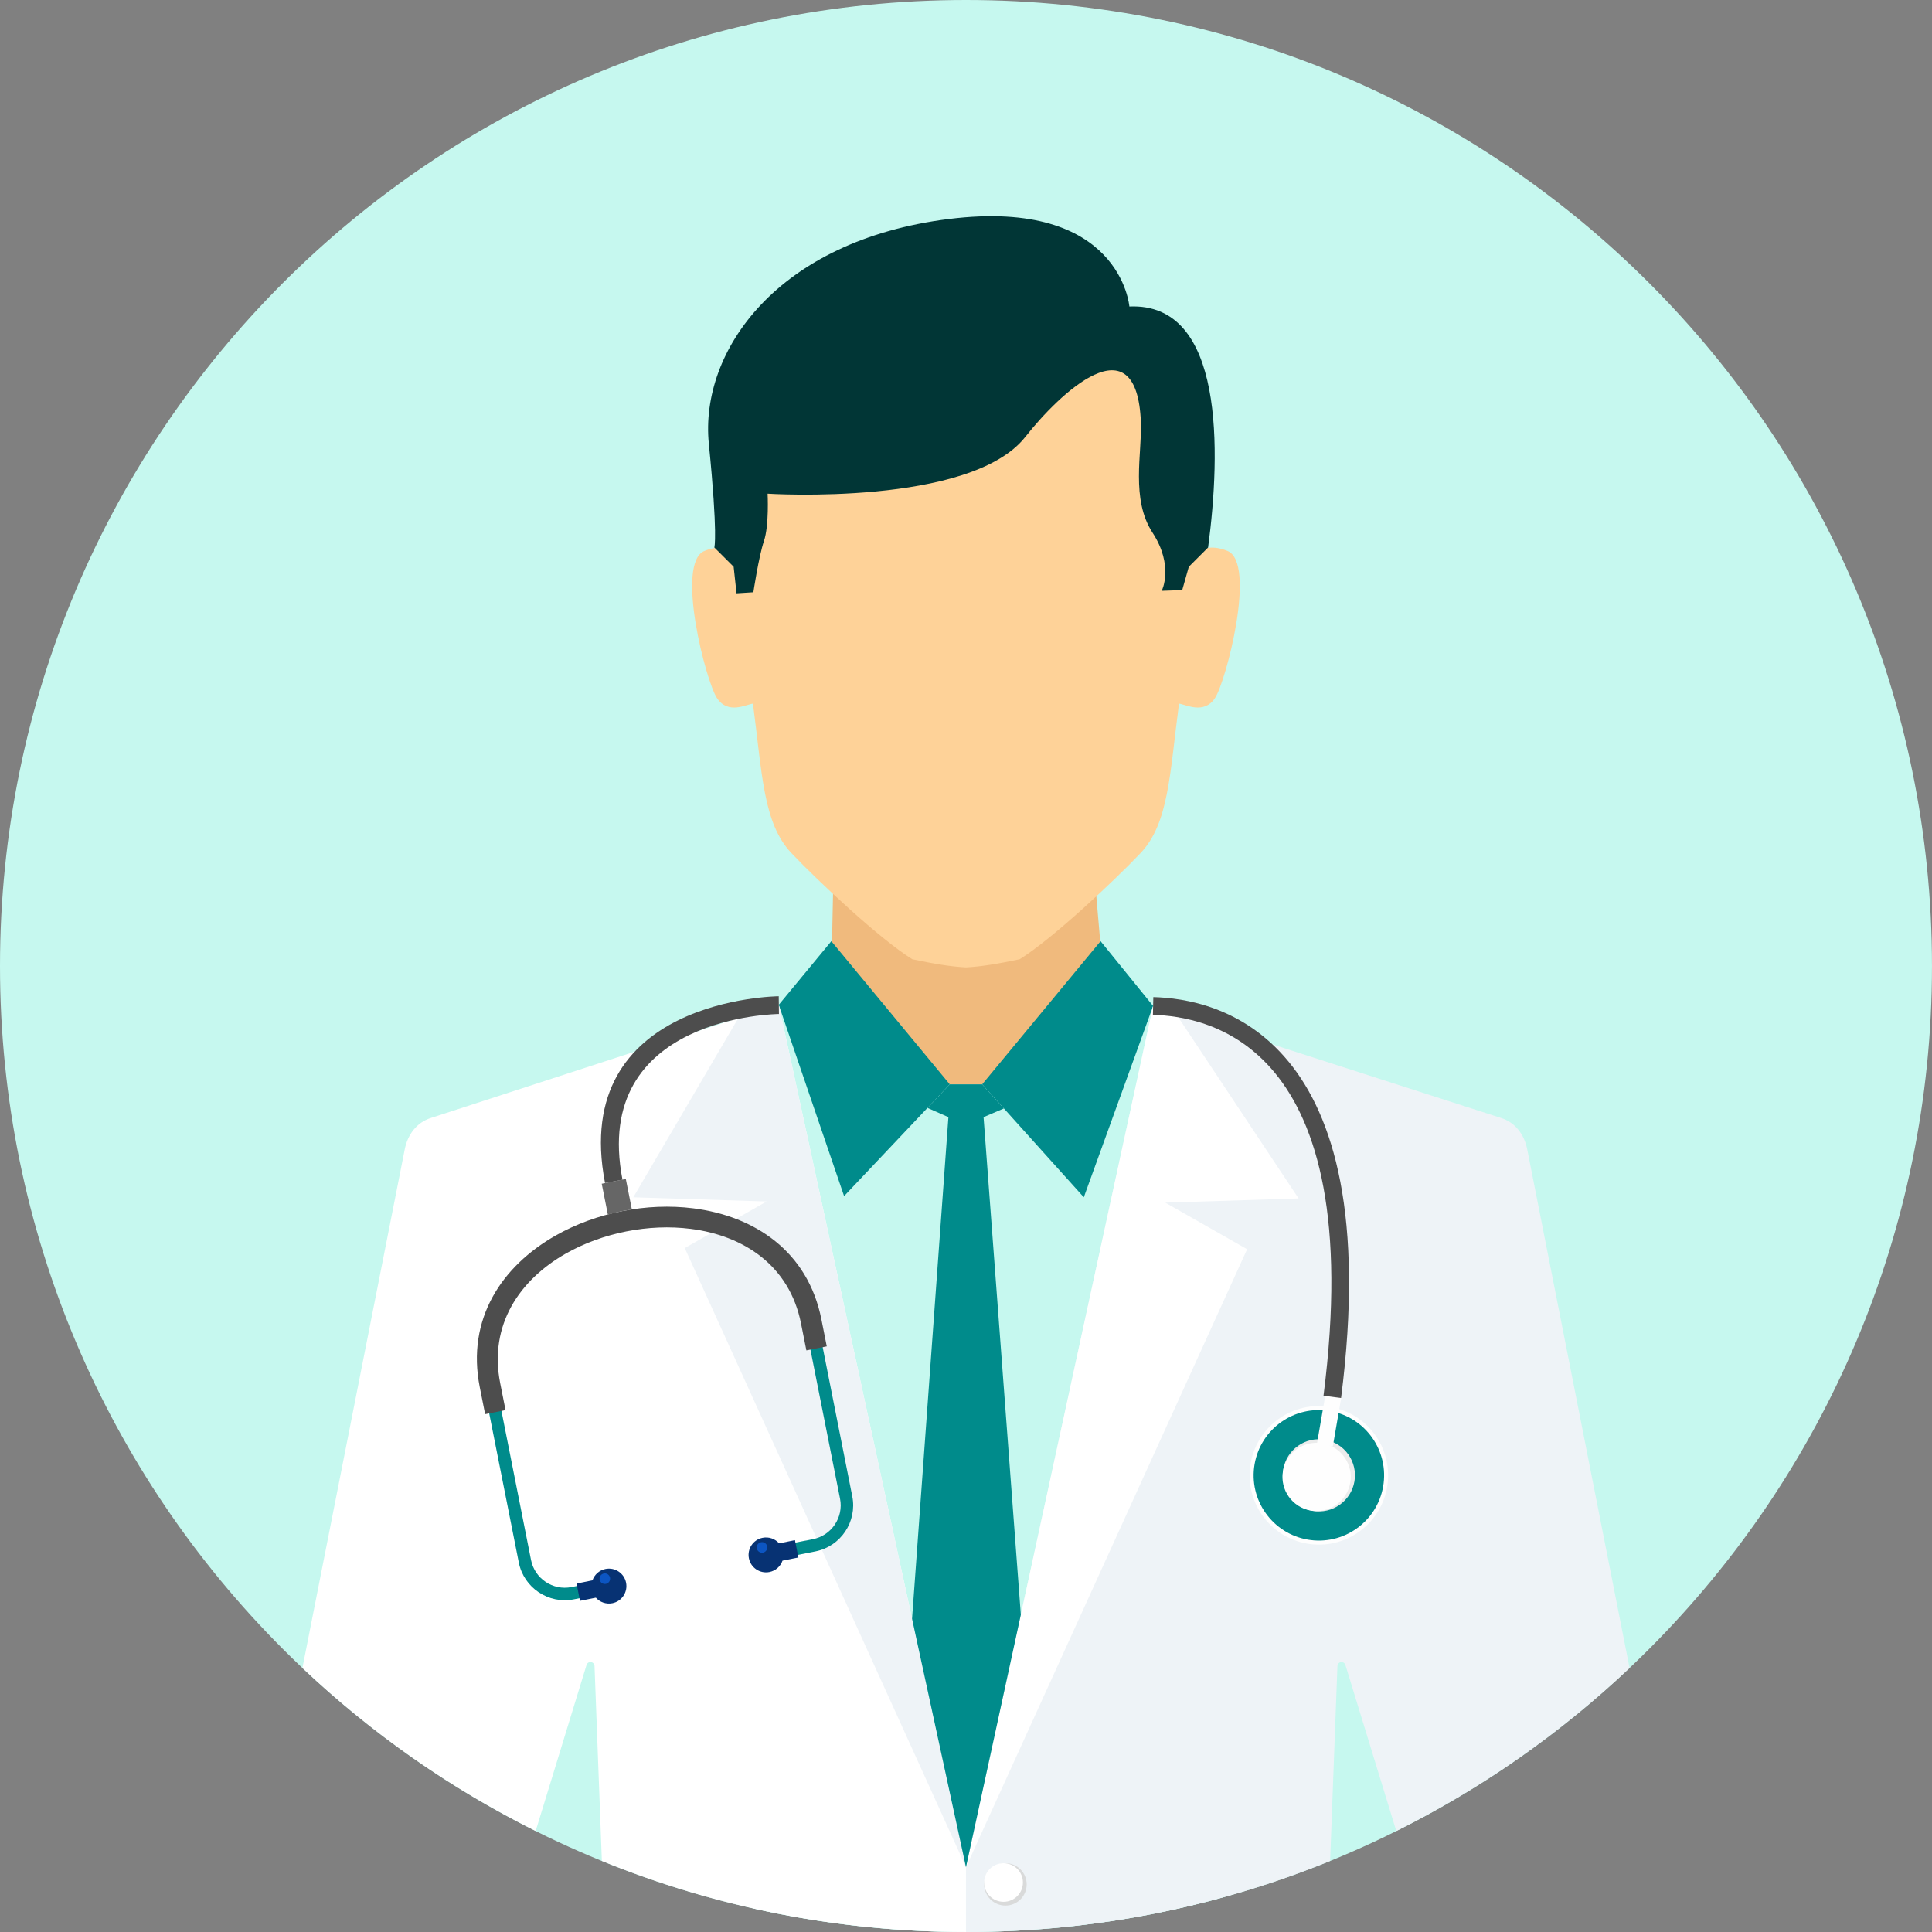 <svg width="100" height="100" viewBox="0 0 100 100" fill="none" xmlns="http://www.w3.org/2000/svg">
<rect x="0" y="0" width="100" height="100" fill="#808080" stroke="none"/>
<path d="M50 99.999C77.614 99.999 99.999 77.614 99.999 50C99.999 22.386 77.614 0 50 0C22.386 0 0 22.386 0 50C0 77.614 22.386 99.999 50 99.999Z" fill="#C6F8EF"/>
<path d="M43.03 48.717C47.675 48.717 52.321 48.717 56.966 48.717L57.042 49.669L50.232 59.994L42.916 49.567L43.03 48.717L43.03 48.717Z" fill="#B3B3B3"/>
<path d="M43.12 46.127L42.999 51.951L33.118 57.354V77.16H49.752H66.383V57.354L57.2 51.646L56.696 45.823L43.12 46.127H43.12V46.127Z" fill="#F0BA7D"/>
<path d="M38.554 29.143C38.554 29.143 37.987 27.898 36.466 28.515C34.945 29.131 36.535 35.283 37.116 36.141C37.697 36.999 38.632 36.454 38.973 36.42C39.457 40.087 39.5 42.615 40.968 44.161C42.359 45.626 45.542 48.609 47.219 49.65C48.355 49.89 49.202 50.031 49.999 50.073C50.796 50.031 51.644 49.889 52.779 49.65C54.456 48.61 57.64 45.626 59.03 44.161C60.497 42.615 60.541 40.088 61.025 36.42C61.366 36.455 62.301 36.999 62.882 36.141C63.463 35.283 65.053 29.131 63.532 28.515C62.01 27.898 61.444 29.143 61.444 29.143C61.444 29.143 62.948 24.312 60.275 19.558C58.443 16.299 54.266 14.608 49.999 14.484C45.733 14.608 41.555 16.299 39.723 19.558C37.051 24.313 38.554 29.143 38.554 29.143H38.554Z" fill="#FED298"/>
<path d="M38.154 53.664L40.52 52.732L42.427 51.019L49.159 56.125H50.836L57.571 51.013L61.843 53.665L69.267 66.284L63.388 98.183C59.126 99.365 54.636 99.999 49.998 99.999C46.215 99.999 42.531 99.577 38.988 98.781L28.45 67.292L38.153 53.664L38.154 53.664Z" fill="#C6F8EF"/>
<path d="M59.684 52.068L56.966 48.716L50.837 56.124L56.098 61.97L59.684 52.068Z" fill="#008B8B"/>
<path d="M40.309 52.009L43.03 48.716L49.16 56.124L43.69 61.91L40.309 52.009Z" fill="#008B8B"/>
<path d="M40.309 52.01L22.292 57.869C21.56 58.106 21.1 58.729 20.95 59.486L15.653 86.333C19.22 89.707 23.285 92.559 27.726 94.772L30.359 86.177C30.39 86.078 30.484 86.017 30.586 86.029C30.688 86.041 30.766 86.123 30.772 86.226L31.152 96.322C36.969 98.692 43.331 99.999 49.999 99.999V96.648L40.309 52.01L40.309 52.01Z" fill="white"/>
<path d="M40.309 52.01L38.245 52.644L32.779 61.972L39.68 62.188L35.443 64.6L50 96.648L40.309 52.01L40.309 52.01Z" fill="#EEF3F7"/>
<path d="M59.684 52.069L77.706 57.869C78.44 58.105 78.899 58.73 79.048 59.486L84.346 86.334C80.778 89.708 76.713 92.56 72.272 94.774L69.638 86.178C69.608 86.079 69.513 86.018 69.411 86.03C69.309 86.042 69.232 86.124 69.226 86.227L68.847 96.323C63.03 98.693 56.668 100 49.999 100H49.999V96.648L59.684 52.07L59.684 52.069Z" fill="#EEF3F7"/>
<path d="M59.684 52.069L60.83 52.418L67.215 62.031L60.314 62.248L64.551 64.66L49.999 96.648L59.684 52.07V52.069H59.684V52.069Z" fill="white"/>
<path d="M52.041 96.439C51.434 96.439 50.941 96.93 50.941 97.535C50.941 98.142 51.434 98.633 52.041 98.633C52.648 98.633 53.141 98.142 53.141 97.535C53.141 96.93 52.648 96.439 52.041 96.439Z" fill="#D9DADA"/>
<path d="M60.131 30.581L61.191 30.544L61.533 29.335L62.531 28.338C63.191 23.372 63.385 15.642 58.456 15.865C58.456 15.865 58.011 10.229 49.12 11.334C40.227 12.439 36.21 18.179 36.689 22.968C37.167 27.757 36.974 28.337 36.974 28.337L37.973 29.334L38.123 30.71L38.995 30.655C38.995 30.655 39.269 28.814 39.542 28.003C39.816 27.193 39.731 25.553 39.731 25.553C39.731 25.553 50.233 26.223 53.072 22.612C54.825 20.383 58.85 16.52 59.053 21.87C59.113 23.456 58.523 25.834 59.652 27.565C60.781 29.296 60.131 30.581 60.131 30.581H60.131V30.581Z" fill="#013636"/>
<path d="M49.999 96.648L52.838 83.581L50.909 57.823L51.96 57.374L50.836 56.126H49.16L48.007 57.345L49.089 57.823L47.208 83.789L49.999 96.648L49.999 96.648Z" fill="#008B8B"/>
<path d="M51.943 96.439C51.39 96.439 50.941 96.886 50.941 97.438C50.941 97.99 51.39 98.438 51.943 98.438C52.496 98.438 52.946 97.99 52.946 97.438C52.946 96.886 52.496 96.439 51.943 96.439Z" fill="white"/>
<path d="M67.654 79.896C65.703 79.559 64.395 77.704 64.731 75.754C65.068 73.803 66.923 72.493 68.874 72.83C70.825 73.167 72.133 75.022 71.797 76.974C71.46 78.924 69.605 80.234 67.654 79.897L67.654 79.896Z" fill="#FEFEFE"/>
<path d="M67.69 79.69C65.852 79.373 64.62 77.626 64.937 75.788C65.255 73.951 67.001 72.718 68.839 73.035C70.677 73.352 71.909 75.1 71.592 76.937C71.274 78.775 69.528 80.007 67.69 79.69V79.69Z" fill="#008B8B"/>
<path d="M67.946 78.204C66.93 78.029 66.248 77.061 66.423 76.045C66.598 75.028 67.566 74.346 68.582 74.522C69.599 74.697 70.281 75.663 70.105 76.68C69.93 77.697 68.963 78.379 67.946 78.204V78.204Z" fill="#EBECEC"/>
<path d="M68.166 74.723L68.987 74.865L69.428 72.308L68.608 72.166L68.166 74.723Z" fill="#FEFEFE"/>
<path d="M40.671 80.605L42.209 80.299C42.863 80.169 43.404 79.785 43.75 79.268C44.094 78.752 44.244 78.105 44.114 77.451L42.305 68.336C41.622 64.897 38.931 63.143 35.856 62.754C34.678 62.605 33.443 62.659 32.246 62.896C31.049 63.133 29.888 63.554 28.856 64.141C26.17 65.671 24.36 68.317 25.044 71.762L26.853 80.877C26.983 81.531 27.368 82.071 27.884 82.417L27.886 82.416C28.402 82.762 29.048 82.911 29.702 82.781L31.239 82.476L31.114 81.842L29.576 82.147C29.096 82.242 28.622 82.132 28.243 81.88L28.244 81.88C27.865 81.626 27.582 81.23 27.487 80.751L25.678 71.635C25.057 68.51 26.716 66.1 29.174 64.701C30.146 64.147 31.241 63.75 32.372 63.526C33.503 63.302 34.667 63.251 35.777 63.392C38.591 63.747 41.052 65.341 41.671 68.461L43.481 77.576C43.576 78.055 43.466 78.529 43.213 78.908C42.96 79.287 42.563 79.569 42.083 79.664L40.545 79.969L40.671 80.603V80.604V80.605Z" fill="#008B8B"/>
<path d="M42.793 69.688L42.517 68.295C41.813 64.749 39.044 62.942 35.883 62.542C34.682 62.39 33.425 62.444 32.206 62.686C30.986 62.928 29.803 63.357 28.752 63.955C25.989 65.529 24.128 68.253 24.833 71.805L25.11 73.197L26.166 72.987L25.89 71.595C25.291 68.576 26.899 66.245 29.28 64.888C30.232 64.347 31.306 63.958 32.414 63.738C33.523 63.518 34.665 63.468 35.752 63.606C38.479 63.95 40.863 65.49 41.461 68.505L41.738 69.897L42.794 69.687L42.793 69.688Z" fill="#4D4D4D"/>
<path d="M30.019 82.859L30.842 82.695C31.049 82.927 31.369 83.046 31.695 82.982C32.184 82.885 32.502 82.409 32.405 81.919C32.308 81.43 31.832 81.112 31.343 81.209C31.016 81.273 30.767 81.506 30.665 81.799L29.842 81.962L30.02 82.859L30.019 82.859Z" fill="#073273"/>
<path d="M41.325 80.615L40.503 80.778C40.401 81.071 40.151 81.303 39.825 81.368C39.335 81.465 38.86 81.147 38.763 80.657C38.666 80.168 38.984 79.692 39.473 79.596C39.799 79.531 40.119 79.65 40.325 79.882L41.147 79.718L41.325 80.615Z" fill="#073273"/>
<path d="M32.706 62.604L32.392 61.023L31.768 61.147L31.145 61.27L31.462 62.867C31.7 62.798 31.94 62.739 32.183 62.69C32.356 62.656 32.53 62.627 32.706 62.604Z" fill="#666666"/>
<path d="M31.36 81.98C31.508 81.951 31.604 81.807 31.574 81.659C31.545 81.511 31.402 81.414 31.253 81.444C31.105 81.473 31.009 81.617 31.038 81.765C31.068 81.913 31.211 82.01 31.36 81.98V81.98Z" fill="#0C55C2"/>
<path d="M39.495 80.362C39.643 80.333 39.739 80.189 39.709 80.041C39.68 79.892 39.537 79.796 39.388 79.826C39.24 79.855 39.144 79.999 39.173 80.147C39.202 80.295 39.346 80.391 39.495 80.362Z" fill="#0C55C2"/>
<path d="M67.847 78.187C66.885 78.021 66.24 77.107 66.406 76.145C66.572 75.184 67.485 74.539 68.447 74.705C69.409 74.871 70.054 75.785 69.888 76.746C69.722 77.707 68.807 78.353 67.846 78.187H67.847Z" fill="#FEFEFE"/>
<path d="M40.318 52.484C40.29 52.484 30.579 52.565 32.219 61.06L31.316 61.233C29.467 51.655 40.276 51.567 40.307 51.566L40.318 52.484Z" fill="#4D4D4D"/>
<path d="M59.695 51.61C61.279 51.653 64.342 52.085 66.699 54.952C69.006 57.758 70.623 62.912 69.414 72.36L68.504 72.245C69.674 63.1 68.162 58.176 65.991 55.535C63.87 52.955 61.105 52.566 59.674 52.528L59.696 51.61H59.695Z" fill="#4D4D4D"/>
</svg>
